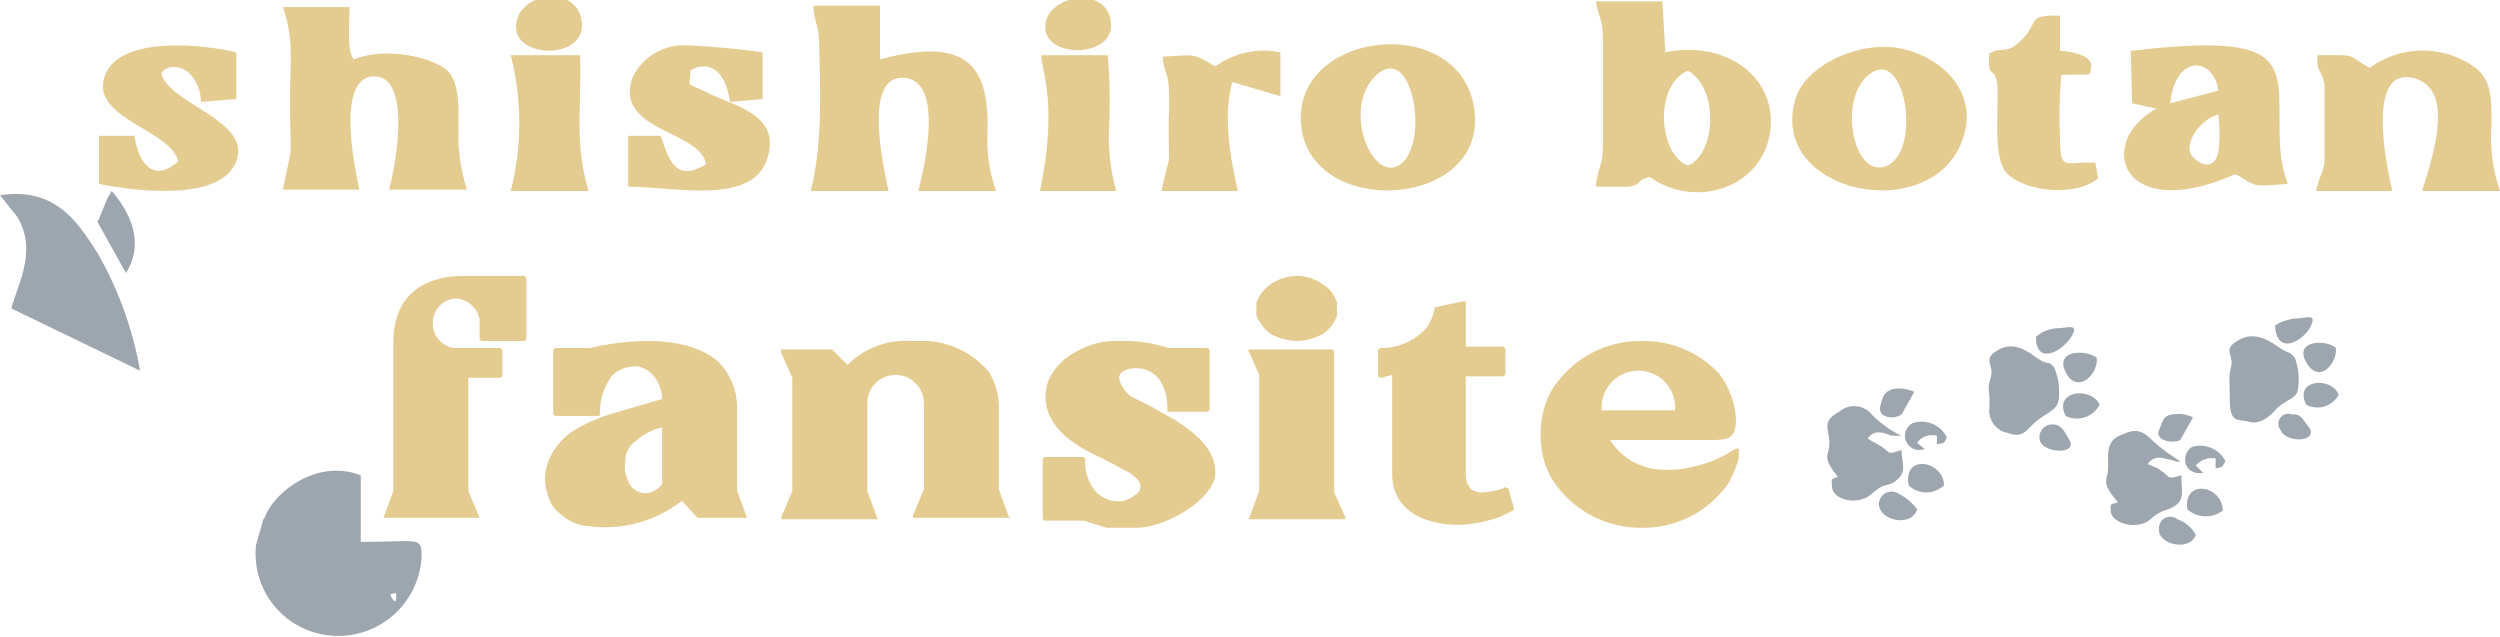 <svg id="prefix__Layer_1" data-name="Layer 1" xmlns="http://www.w3.org/2000/svg" viewBox="0 0 176.7 45"><defs><style>.prefix__cls-1,.prefix__cls-3{fill:#e4cb90}.prefix__cls-1,.prefix__cls-2{fill-rule:evenodd}.prefix__cls-2{fill:#9da6af}</style></defs><path class="prefix__cls-1" d="M119.3 11.7c-2.1-.8-2.4-5.7 0-6.7 2.2 1.2 2 5.9 0 6.7zM117.5.1h-4.7c.2 1.3.5 1.1.5 2.9v7.1c0 1.8-.4 1.7-.5 3.1h2.3c1.1-.2.4-.4 1.5-.7 3.2 2.3 7.9.8 8.5-3.1s-3.1-6.6-7.4-5.7zM57.5.4c0 1.2.4 1.2.4 2.9.1 3.5.2 7.1-.6 10.2h5.5c-.4-1.9-1.8-8.2 1.1-8s1.4 6.5 1 8h5.5a10.9 10.9 0 01-.6-4.2c.1-4.5-1.3-6.8-7.6-5.1V.4zM25 4.2c-.5-.7-.3-2.3-.3-3.7H20c.8 2.4.5 3.7.5 6.5 0 4.8.3 2.4-.5 6.4h5.4c-.3-1.4-1.7-7.9 1-8s1.6 6.2 1.1 8H33a12.9 12.9 0 01-.6-4.2c0-1.5.1-3-.6-4s-4.3-2-6.8-1zM163.8 3.9c-.1 1.2.3 1 .5 2.1v5.5c-.2 1-.4 1-.6 2h5.4c-.4-1.6-1.9-8.7 1.4-8s1.2 6.2.7 8h5.5a11.7 11.7 0 01-.6-4.7c0-1.8 0-3-1-3.9a6.3 6.3 0 00-7.6-.1c-1.8-1-.7-.9-3.7-.9zM156.8 8.1a11.3 11.3 0 010 2.6c-.2 1.1-1 1.2-1.8.4s.5-2.7 1.8-3zm-3.4-.8c.3-3.4 3-3.4 3.4-.9zm-2.7 0l1.8.4h-.1a4.7 4.7 0 00-1.9 1.8c-1.4 2.7 1.2 5.6 7.5 2.8 1.6.9 1 .9 3.7.7a9.3 9.3 0 01-.5-2.1c-.5-5.9 2-8.8-10.6-7.3zM97.4 5.2c2.5-2 3.6 4.9 1.6 6.4s-4.3-4.1-1.6-6.4zM92 9.1c.9 6.4 13.2 5.6 12.2-1.4S91 2.2 92 9.1zM132.2 5.2c2.5-1.8 3.6 5.4 1.2 6.5s-3.6-4.8-1.2-6.5zm6.6 4.4c1-3.3-1.8-5.7-4.6-6.2s-6.6 1.2-7.3 3.6c-2 6.8 10 9.1 11.9 2.6zM11.4 5.2c.4-.7 1.4-.5 1.9-.1a2.9 2.9 0 01.9 2.1l2.5-.2V3.7c-2-.5-8.3-1.3-9.3 1.7s4.6 3.7 5.2 6c-1.8 1.6-2.8.1-3.1-1.8H7V13c2.5.5 8.6 1.3 9.7-1.6s-4.7-4-5.3-6.2zM48.8 5c.3-.3 2.3-1.1 2.8 2.2l2.3-.2V3.7a52.9 52.9 0 00-5.6-.5 4 4 0 00-3.6 2.3c-1.3 3.8 4.8 3.7 5.2 6.1-2.1 1.3-2.6-.2-3.2-2h-2.3v3.6c3.3 0 8.7 1.3 9.8-1.9s-2.3-3.8-4.1-4.7-1.3-.3-1.3-1.6z"/><path class="prefix__cls-2" d="M134.4 31.8c-1.2.4-.6.2-1.7-.4l-.7-.4c.5-.7 1.2-.4 1.7-.2h.7a7.4 7.4 0 01-2.1-1.5 1.6 1.6 0 00-2.3-.2c-1.3.7-.7 1.2-.7 2.2s-.6.9.6 2.4c-.4.2-.5 0-.4.8s1.8 1.3 2.8.4 1.1-.4 1.8-1 .3-1.3.3-2.1zM.8 21.8c.4-1.6 1.9-4.1.4-6.5L0 13.8c3.9-.6 5.5 1.9 6.9 4.1a25.5 25.5 0 013 8.3z"/><path class="prefix__cls-1" d="M140.6 3.8c-.1 1.7.2.9.5 1.8s-.3 4.8.5 6.3 4.9 2.2 6.7.7l-.2-1.1c-2.2-.1-2.5.7-2.5-1.9a30.9 30.9 0 01.1-4.3c2.2-.1 2 .2 2.1-.6s-1.5-1.1-2.2-1.1V1.1c-2.4 0-1.4.3-2.6 1.6s-1.5.5-2.4 1.1z"/><path class="prefix__cls-2" d="M145.2 26c-.4-.5-.3-.2-.9-.5s-1.7-1.5-3-.8-.3 1-.6 2 0 .7-.1 2.3a1.6 1.6 0 001.3 1.6c1.1.4 1.3-.2 2-.8s1.5-.8 1.6-1.5a4.5 4.5 0 00-.3-2.3z"/><path class="prefix__cls-1" d="M82.2 4c0 .9.3 1 .4 2a20.8 20.8 0 010 2.5c0 4.2.2 1.6-.5 5h5.4c-.5-2.1-1.1-5.2-.4-7.7l3.4 1V3.7a5.8 5.8 0 00-4.6 1c-1.7-1-1.4-.8-3.7-.7zM78.3 3.9h-4.7c0 1.1 1.2 3.4-.1 9.6h5.4a13.9 13.9 0 01-.5-4.7 40.5 40.5 0 00-.1-4.9zM41 3.9h-4.9a19.5 19.5 0 010 9.6h5.5c-1-3.4-.5-5.4-.6-9.6z"/><path class="prefix__cls-1" d="M36.5 2.2c.4 2 5.1 1.9 4.6-.8s-5-1.8-4.6.8zM73.9 2.2c.4 2 5.1 1.8 4.6-.8s-5-1.6-4.6.8z"/><path class="prefix__cls-2" d="M134.9 34.3a1.8 1.8 0 002.5 0c0-1.7-2.9-2.3-2.5 0zM135.5 36a3.6 3.6 0 00-1.3-1.1.9.9 0 00-1.4.7c0 1.2 2.3 1.7 2.7.4zM135.3 27.7a2.5 2.5 0 00-1.5-.2c-.6.2-.7.4-.9 1.2s.9 1 1.5.6zM136.1 31.7h-.1l-.5-.4a1.3 1.3 0 011.4-.5V31.4c.5-.1.5 0 .7-.5a2 2 0 00-2.4-1 1 1 0 00.9 1.8zM154.2 33.6c-1.2.3-.6.2-1.7-.5l-.7-.3c.5-.7 1.1-.4 1.6-.3s.4.2.7.1a13 13 0 01-2-1.5c-.9-.9-1.4-.7-2.3-.3S149 32 149 33s-.6 1 .7 2.5c-.4.2-.6-.1-.5.7s1.9 1.3 2.8.5 1.1-.5 1.8-1 .3-1.4.4-2.1zM154.6 36a2 2 0 002.5.1c0-1.8-2.8-2.3-2.5-.1zM155.2 37.8a2.4 2.4 0 00-1.3-1.1.8.8 0 00-1.3.7c-.1 1.1 2.2 1.6 2.6.4zM155 29.5a2.4 2.4 0 00-1.5-.2c-.6.1-.6.4-.9 1.1s.9 1 1.5.7zM155.8 33.4h-.1l-.5-.5a1.5 1.5 0 011.4-.5v.7c.5-.1.4 0 .7-.5a2 2 0 00-2.4-1c-.9.7-.4 2.1.9 1.8zM6.9 15.7l.7-1.7.3-.5c1.2 1.4 2.4 3.6 1 5.8zM148.2 25.3c-.7-.6-3-.6-2.2 1s2.3.2 2.2-1zM146 29.4a1.8 1.8 0 002.4-.8c-.6-1.3-3.3-1-2.4.8zM143.9 23.8c0 2.1 1.9 1 2.5 0s-.3-.6-1-.6a2.5 2.5 0 00-1.5.6zM146.2 31c-.3-.6-.6-1-1.1-1a.9.9 0 00-.9 1.2c.4.9 2.8.9 2-.2zM162.2 25.3c-.4-.5-.4-.3-.9-.6s-1.7-1.4-3-.7-.4 1-.6 1.9-.1.7-.1 2.4.7 1.3 1.3 1.5 1.3-.1 1.9-.8 1.5-.8 1.6-1.4a4.3 4.3 0 00-.2-2.3zM165.1 24.6c-.6-.6-3-.6-2.1 1s2.2.1 2.1-1zM163 28.6a1.7 1.7 0 002.3-.7c-.5-1.3-3.2-1.1-2.3.7zM160.8 23c.1 2.2 2 1.1 2.5.1s-.3-.6-.9-.6a3.4 3.4 0 00-1.6.5zM163.2 30.2c-.4-.5-.6-1-1.2-.9a.7.7 0 00-.8 1.1c.3.9 2.7.9 2-.2zM27.6 42c.5-.1.4-.2.4.3s-.4-.1-.4-.3zm-2.1-3.7v-4.7c-3-1.2-6.1 1.1-6.8 3-.2.2-.1.3-.2.5l-.4 1.4a5.8 5.8 0 002.6 5.5 5.9 5.9 0 009.1-4.7c0-1.4-.2-1-4.3-1z"/><path class="prefix__cls-3" d="M33.1 34.7l.8 1.9h-6.8l.7-1.9V24.2c0-3.2 2-4.7 5-4.7H37a.2.2 0 01.2.2v4.2a.2.2 0 01-.2.2h-2.9a.2.2 0 01-.2-.2v-1.3a1.8 1.8 0 00-1.7-1.5 1.7 1.7 0 00-1.6 1.8 1.7 1.7 0 001.6 1.7h3.1a.2.2 0 01.2.2v1.7a.2.2 0 01-.2.2h-2.2zM41.7 37.2a3.3 3.3 0 01-2-.8 2.5 2.5 0 01-1-1.5 3.3 3.3 0 01.1-2.4 4.6 4.6 0 011.8-2.1 11.8 11.8 0 012.8-1.2l3.4-1a2.7 2.7 0 00-.5-1.5 2 2 0 00-1.2-.8 2.5 2.5 0 00-1.8.6 4.4 4.4 0 00-.9 2.7c0 .1 0 .2-.1.2h-3a.2.2 0 01-.2-.2v-4.4a.2.2 0 01.2-.2h2.4a18.3 18.3 0 014-.5c1.7 0 3.9.3 5.2 1.6a4.7 4.7 0 011.2 3.2v5.8l.7 1.9h-3.5l-1.1-1.2a8.9 8.9 0 01-6.5 1.8zm5.1-7a4.4 4.4 0 00-1.9 1 1.7 1.7 0 00-.7 1.4 2.2 2.2 0 00.2 1.4 1.3 1.3 0 001.6.8 1.6 1.6 0 00.8-.6zM56 26.7l-.8-1.8v-.2h3.6l1.1 1.1a5.8 5.8 0 014.5-1.7h1.2a6.2 6.2 0 014.3 2.2 4.8 4.8 0 01.7 2.4v5.9l.7 1.9c.1 0 .1.1 0 .1h-6.7a.1.1 0 01-.1-.1l.8-1.9v-6.1a2 2 0 10-4 0v6.2l.7 1.9c.1 0 0 .1 0 .1h-6.7a.1.1 0 01-.1-.1l.8-1.9zM76.6 36.8h-2.7a.2.2 0 01-.2-.2v-4.1a.2.2 0 01.2-.2h2.6a.2.2 0 01.2.2 3.2 3.2 0 00.8 2.3 2.2 2.2 0 001.9.6 2 2 0 00.8-.4.7.7 0 00.4-.5c.1-.5-.5-.9-.8-1.1l-1.3-.7-1.6-.8c-1.5-.8-3-2-3-3.9a3.6 3.6 0 01.2-1.1 4.1 4.1 0 011.9-2 5.5 5.5 0 013.1-.8 10.2 10.2 0 013.5.5h2.7a.2.2 0 01.2.2v4.1a.2.2 0 01-.2.2h-2.6c-.1 0-.2 0-.2-.1a3.6 3.6 0 00-.5-2.1 2.1 2.1 0 00-1.1-.8 2.4 2.4 0 00-1.2 0c-.3.1-.6.3-.6.6s.4 1 .8 1.3l1.4.7 1.6.9c1.3.8 3 2 3 3.8s-3.4 3.9-5.6 3.9h-2.1zM95.1 36.6a.1.1 0 01-.1.1h-6.7c-.1 0-.1-.1 0-.1l.7-1.9v-8.2l-.7-1.6c-.1-.1-.1-.2 0-.2h5.8a.2.2 0 01.2.2v9.9zm-3.4-17.1a3.2 3.2 0 011.8.6 2.2 2.2 0 011 1.3v.9a2.6 2.6 0 01-1 1.3 4.1 4.1 0 01-1.8.5 4.1 4.1 0 01-1.9-.5 3.2 3.2 0 01-1-1.3v-.9a2.7 2.7 0 011-1.3 3.3 3.3 0 011.9-.6zM97.6 26.7a.2.2 0 01-.2-.2v-1.7a.2.2 0 01.2-.2 4.3 4.3 0 003.2-1.4 3.5 3.5 0 00.6-1.4c0-.1 0-.1.1-.1l1.9-.4h.2v3.2h2.6a.2.2 0 01.2.2v1.7a.2.2 0 01-.2.2h-2.6v6.9a1.5 1.5 0 00.4 1.1 1.5 1.5 0 00.9.2 5.8 5.8 0 001.4-.3c.1-.1.1-.1.2 0h.1l.4 1.4c0 .1 0 .2-.1.2l-.8.4a10 10 0 01-3 .6c-2.2 0-4.7-.9-4.7-3.6v-7zM117.6 33.2a6.8 6.8 0 002-.2 8.2 8.2 0 002.6-1l.5-.3h.2v.7a8.7 8.7 0 01-.7 1.7 7.3 7.3 0 01-6.2 3.2 7.4 7.4 0 01-6.4-3.6 6 6 0 01-.7-3 6.3 6.3 0 01.7-3 7.4 7.4 0 016.4-3.6 7.3 7.3 0 015.5 2.3 6 6 0 011.2 3.2c0 1.5-.6 1.5-2 1.5h-6.9a4.5 4.5 0 003.8 2.1zm-4.4-4.2h5.2v-.2a2.6 2.6 0 10-5.2 0z"/></svg>